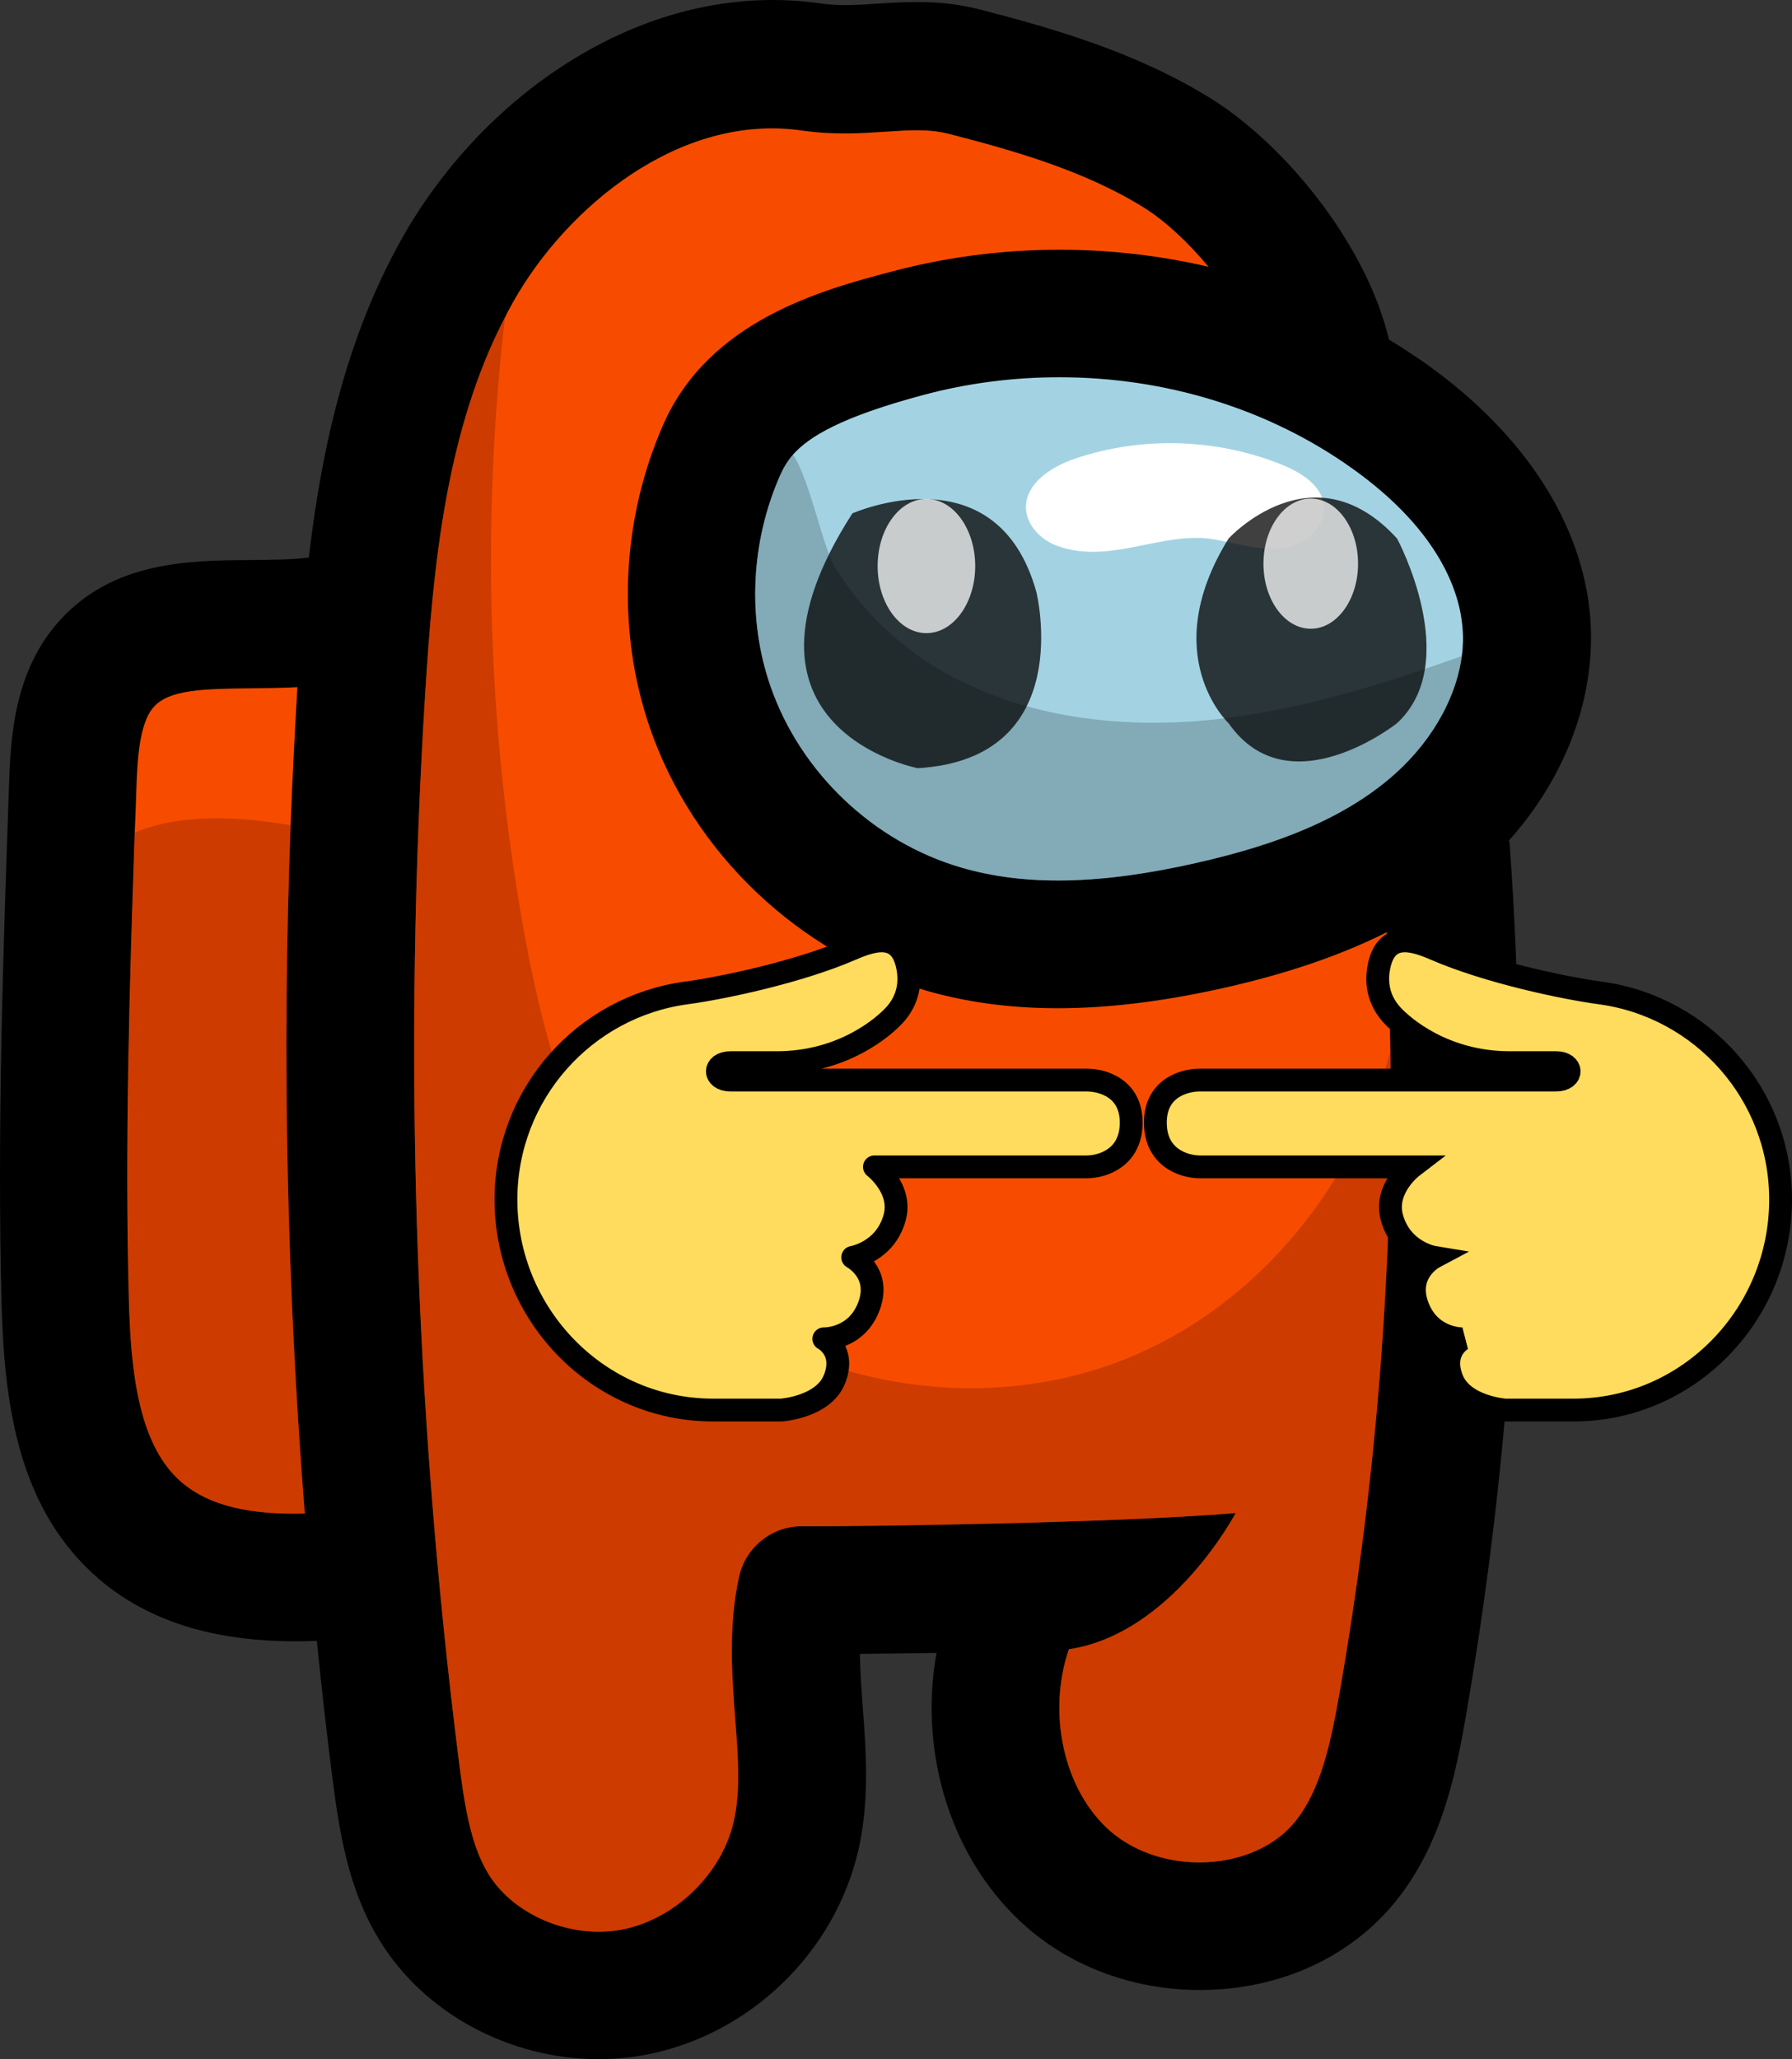 <?xml version="1.0" encoding="UTF-8" standalone="no"?>
<!-- Generator: Adobe Illustrator 24.3.0, SVG Export Plug-In . SVG Version: 6.00 Build 0)  -->

<svg
   version="1.1"
   id="Layer_1"
   x="0px"
   y="0px"
   viewBox="0 0 785.38 902.307"
   xml:space="preserve"
   sodipodi:docname="ferrisAmogusPlead.svg"
   inkscape:version="1.2.1 (9c6d41e410, 2022-07-14)"
   width="785.38"
   height="902.307"
   inkscape:export-filename="/home/federico/ferrisAmogus.png"
   inkscape:export-xdpi="70.489998"
   inkscape:export-ydpi="70.489998"
   xmlns:inkscape="http://www.inkscape.org/namespaces/inkscape"
   xmlns:sodipodi="http://sodipodi.sourceforge.net/DTD/sodipodi-0.dtd"
   xmlns="http://www.w3.org/2000/svg"
   xmlns:svg="http://www.w3.org/2000/svg"><rect x="0" y="0" width="785.38" height="902.307" fill="#333333" stroke="none"/><defs
   id="defs23">
	
	
	
	
	
	
</defs><sodipodi:namedview
   id="namedview21"
   pagecolor="#ffffff"
   bordercolor="#666666"
   borderopacity="1.0"
   inkscape:pageshadow="2"
   inkscape:pageopacity="0.0"
   inkscape:pagecheckerboard="0"
   showgrid="false"
   inkscape:zoom="0.802"
   inkscape:cx="4.3640898"
   inkscape:cy="432.66833"
   inkscape:window-width="1920"
   inkscape:window-height="995"
   inkscape:window-x="0"
   inkscape:window-y="0"
   inkscape:window-maximized="1"
   inkscape:current-layer="Layer_1"
   fit-margin-top="0"
   fit-margin-left="0"
   fit-margin-right="0"
   fit-margin-bottom="0"
   inkscape:showpageshadow="2"
   inkscape:deskcolor="#d1d1d1" />
<style
   type="text/css"
   id="style2">
	.st0{fill:#484C4D;}
	.st1{fill:#3F5AA8;}
	.st2{fill:#A3D3E3;}
	.st3{opacity:0.5;fill:#666766;}
	.st4{opacity:0.45;fill:#5B7882;}
	.st5{fill:#FFFFFF;}
</style>

<path
   d="m 661.053,368.607 c 25.4,-28.3 38.6,-63.6 35.9,-98.1 -3.3,-40.9 -28.7,-80.2 -71.7,-110.9 v 0 c -5.4,-3.8 -10.9,-7.4 -16.5,-10.8 -5.1,-21.3 -16,-40.4 -25.5,-54 -14.9,-21.3 -33.9,-39.9 -52,-51.3 -33,-20.6 -69.6,-31 -101.2,-39.2 -17.7,-4.6 -32.5,-3.5 -45.6,-2.7 -8.9,0.6 -16.6,1.1 -24.8,-0.1 -36.1,-5.2 -73.4,3.1 -108,24.2 -30.6,18.6 -57.4,46.6 -75.5,78.8 -24.6,43.7 -35.3,92.7 -40.8,139.8 -7.7,1 -16.5,1 -25.6,1.1 -26.7,0.2 -60,0.4 -83.6,26.5 -20.4,22.5 -21.5,52.4 -22.2,72.2 -2.6,73.8 -5.2,150.2 -3.3,225.8 1.1,44 6.8,88.9 39.9,119.5 25.6,23.7 58.9,29.8 89,29.8 3.1,0 6.2,-0.1 9.3,-0.2 2,19.7 4.2,39.4 6.7,59.1 3.2,25.2 7.1,49.6 20.6,71.8 19.7,32.5 57.4,52.4 96.1,52.4 6.7,0 13.4,-0.6 20.1,-1.8 45.8,-8.4 83.5,-44.6 93.9,-90 4.9,-21.7 3.3,-43.2 1.9,-62.2 -0.6,-8.1 -1.2,-16.1 -1.3,-23.6 9.7,-0.1 21.2,-0.2 33.6,-0.4 -8,44.4 6.6,91.7 40,120.6 20.3,17.5 47.3,27.1 75.3,27.1 3.8,0 7.6,-0.2 11.4,-0.5 30.5,-2.8 57.1,-16.6 74.8,-38.7 19.5,-24.4 25.9,-53.9 30.7,-82 21.8,-126.1 28.2,-254.7 18.9,-382.2 z"
   id="path6" /><path
   class="st1"
   d="m 609.353,460.707 c -0.2,-17.4 -0.8,-34.8 -1.6,-52.2 -20.1,10.1 -43.5,18.1 -71.4,24.4 -26.4,5.9 -50.5,8.9 -72.8,8.9 -20.7,0 -39.8,-2.6 -57.6,-7.7 -55.8,-16.2 -102.2,-60.3 -121.1,-115.1 -14.7,-42.6 -12.6,-91.2 5.9,-133.1 20.1,-45.6 69.8,-58.9 99.6,-66.8 46,-12.3 94.2,-12.7 139.3,-2.2 -8.9,-10.7 -18.9,-20 -28.1,-25.8 -26.2,-16.4 -57.9,-25.3 -85.5,-32.4 -8.9,-2.3 -17.3,-1.7 -27.9,-1 -10.6,0.7 -22.5,1.5 -36.6,-0.5 -53.6,-7.8 -103.2,33.5 -126.6,75 -1.2,2.2 -2.4,4.3 -3.5,6.6 -25.9,49.7 -31.6,108.7 -35.1,165 -9.7,155.5 -4.8,312.8 14.7,467.4 2.5,19.6 5.1,36.9 12.9,49.8 11,18.1 36,28.7 58.2,24.6 23.3,-4.3 44.1,-24.2 49.4,-47.4 3.1,-13.5 1.9,-29.1 0.6,-45.6 -1.4,-18.9 -3,-40.3 1.8,-61.9 2.8,-12.4 13.6,-21.4 26.3,-21.9 h 0.9 c 0.4,0 0.7,0 1.1,0 22.6,0.1 134.9,-1.3 189.3,-5.8 0,0 -27.8,52.9 -73.1,59.7 -9.6,28 -2.3,62 18.4,79.9 11.4,9.8 28.2,14.8 44.9,13.2 15,-1.4 28.2,-7.9 36.1,-17.9 11.2,-14.1 15.5,-34.8 19.3,-56.6 16.2,-92.6 23.5,-186.7 22.2,-280.6 z m -482,-99.2 c 0.8,-20.2 1.8,-40.3 3,-60.4 -7,0.4 -13.8,0.4 -20.4,0.5 -22,0.2 -35.9,0.8 -42.5,8.1 -6.7,7.3 -7.3,24.9 -7.7,36.5 -0.2,6.2 -0.4,12.4 -0.7,18.6 -2.3,67.2 -4.4,136.2 -2.6,203.8 0.8,31.7 4.1,63.3 21.9,79.8 13.3,12.3 33.4,15.4 55.2,14.8 -7.9,-100.3 -10,-201.2 -6.2,-301.7 z"
   id="path8"
   style="fill:#f74c00" /><path
   class="st2"
   d="m 640.653,287.507 c -2.6,19.5 -14.5,39.7 -32.9,54.7 -19.7,16.2 -46.3,27.6 -83.8,36 -42,9.5 -74.6,10.1 -102.5,2 -38.6,-11.2 -70.7,-41.7 -83.8,-79.6 -10.2,-29.4 -8.6,-63.1 4.2,-92.2 1.3,-3 3,-6 5.7,-9.2 7.1,-8 21.5,-16.6 57,-26.1 19.7,-5.3 39.8,-7.8 59.8,-7.8 46.2,0 91.5,13.7 128.2,39.9 39.5,28.1 47.3,55.7 48.4,69.7 0.4,4.1 0.3,8.4 -0.3,12.6 z"
   id="path10" /><path
   class="st3"
   d="m 133.653,663.207 c -21.8,0.6 -41.9,-2.5 -55.2,-14.8 -17.9,-16.5 -21.1,-48.1 -21.9,-79.8 -1.8,-67.6 0.3,-136.6 2.6,-203.8 20.2,-8.4 44.8,-7.1 68.2,-3.2 -3.8,100.4 -1.7,201.3 6.3,301.6 z m 475.7,-202.5 c -15.7,57.9 -56.6,109.2 -111.7,133 -72.2,31.3 -164.3,11.1 -214.2,-49.6 -32,-38.9 -45.6,-89.6 -54.4,-139.2 -15.4,-87.7 -18,-177.7 -7.7,-266.1 -25.8,49.7 -31.5,108.7 -35,165 -9.7,155.5 -4.8,312.8 14.7,467.4 2.5,19.6 5.1,36.9 12.9,49.8 11,18.1 36,28.7 58.2,24.6 23.3,-4.3 44.1,-24.2 49.4,-47.4 3.1,-13.5 1.9,-29.1 0.6,-45.6 -1.4,-18.9 -3,-40.3 1.8,-61.9 2.8,-12.4 13.6,-21.4 26.3,-21.9 h 0.9 c 0.4,0 0.7,0 1.1,0 22.6,0.1 134.9,-1.3 189.3,-5.8 0,0 -27.8,52.9 -73.1,59.7 -9.6,28 -2.3,62 18.4,79.9 11.4,9.8 28.2,14.8 44.9,13.2 15,-1.4 28.2,-7.9 36.1,-17.9 11.2,-14.1 15.5,-34.8 19.3,-56.6 16.2,-92.6 23.5,-186.7 22.2,-280.6 z"
   id="path12"
   style="fill:#a52b00;fill-opacity:1" /><path
   class="st4"
   d="m 640.653,287.507 c -2.6,19.5 -14.5,39.7 -32.9,54.7 -19.7,16.2 -46.3,27.6 -83.8,36 -42,9.5 -74.6,10.1 -102.5,2 -38.6,-11.2 -70.7,-41.7 -83.8,-79.6 -10.2,-29.4 -8.6,-63.1 4.2,-92.2 1.3,-3 3,-6 5.7,-9.2 7.4,11.1 13,40.2 18.1,48.8 10.8,17.9 26.2,33.3 44.1,44.2 37.8,23 84.3,28 128.2,22.4 35.3,-4.5 69.3,-15.2 102.7,-27.1 z"
   id="path14" /><path
   class="st5"
   d="m 463.353,239.207 c -7.1,-2.6 -13.4,-8.9 -13.7,-16.5 -0.3,-11 11.3,-18.3 21.7,-21.8 29.4,-9.9 62.4,-8.8 91.1,3 8.2,3.4 17,9 17.8,17.8 0.9,9.8 -9.3,17.6 -19.2,18.6 -9.8,1 -19.5,-2.4 -29.2,-4 -22.5,-3.7 -45.3,11.3 -68.5,2.9 z"
   id="path16" />
<g
   transform="translate(538.432,314.185)"
   id="g17017"
   style="clip-rule:evenodd;fill:#000000;fill-opacity:0.75;fill-rule:evenodd;stroke-linejoin:round;stroke-miterlimit:1.414"><path
     d="m 0,-78.192 c 0,0 36.935,-40.443 73.871,0 0,0 29.022,53.927 0,80.887 0,0 -47.487,37.748 -73.871,0 0,0 -31.658,-29.659 0,-80.887"
     style="fill:#000000;fill-opacity:0.75;fill-rule:nonzero"
     id="path17015" /></g><g
   transform="translate(565.196,246.993)"
   id="g17021"
   style="clip-rule:evenodd;fill:#ffffff;fill-opacity:0.75;fill-rule:evenodd;stroke-linejoin:round;stroke-miterlimit:1.414"><path
     d="m 30,0.004 c 0,15.746 -9.282,28.514 -20.732,28.514 -11.448,0 -20.73,-12.768 -20.73,-28.514 0,-15.75 9.282,-28.518 20.73,-28.518 11.45,0 20.732,12.768 20.732,28.518"
     style="fill:#ffffff;fill-opacity:0.75;fill-rule:nonzero"
     id="path17019" /></g><g
   transform="translate(373.583,308.56)"
   id="g17025"
   style="clip-rule:evenodd;fill:#000000;fill-opacity:0.5;fill-rule:evenodd;stroke-linejoin:round;stroke-miterlimit:1.414"><path
     d="m 0,-83.609 c 0,0 63.355,-28.052 80.648,34.562 0,0 18.114,72.98 -52.03,77.099 0,0 -89.444,-17.228 -28.618,-111.661"
     style="fill:#000000;fill-opacity:0.75;fill-rule:nonzero"
     id="path17023" /></g><g
   transform="translate(427.403,248.028)"
   id="g17029"
   style="clip-rule:evenodd;fill:#ffffff;fill-opacity:0.75;fill-rule:evenodd;stroke-linejoin:round;stroke-miterlimit:1.414"><path
     d="m 0,0.002 c 0,16.239 -9.572,29.409 -21.381,29.409 -11.804,0 -21.379,-13.17 -21.379,-29.409 0,-16.244 9.575,-29.411 21.379,-29.411 C -9.572,-29.409 0,-16.242 0,0.002"
     style="fill:#ffffff;fill-opacity:0.75;fill-rule:nonzero"
     id="path17027" /></g><path
   stroke-width="7.612"
   id="path218"
   d="m 659.698,617.885 c 0,0 -18.542,-1.271 -23.352,-13.64 -4.917,-12.628 4.734,-17.575 4.734,-17.575 0,0 -14.569,0.449 -19.958,-14.774 -5.085,-14.348 7.292,-20.932 7.292,-20.932 0,0 -14.241,-2.337 -18.397,-17.446 -3.501,-12.719 8.875,-22.195 8.875,-22.195 h -92.923 c -7.3,0 -19.6,-4.126 -19.608,-19.356 -0.015,-15.223 12.628,-18.702 19.608,-18.702 h 156.038 c 7.612,0 7.612,-7.612 0,-7.612 H 661.715 c -28.863,0 -46.758,-15.512 -51.698,-20.94 -4.948,-5.427 -7.459,-12.689 -5.587,-21.465 3.159,-14.888 14.614,-11.638 24.334,-7.421 23.429,10.177 56.813,17.157 72.6,19.28 44.589,6.021 78.971,44.216 79.016,90.457 0.03,50.435 -40.326,92.283 -90.761,92.321 z"
   fill="#ffdc5d"
   style="stroke:#000000;stroke-width:10;stroke-dasharray:none;stroke-opacity:1" /><path
   clip-rule="evenodd"
   fill-rule="evenodd"
   stroke-width="7.612"
   stroke-linejoin="round"
   stroke-miterlimit="1.414"
   id="path218-4"
   d="m 342.426,617.885 c 0,0 18.542,-1.271 23.352,-13.64 4.917,-12.628 -4.734,-17.575 -4.734,-17.575 0,0 14.569,0.449 19.958,-14.774 5.085,-14.348 -7.292,-20.932 -7.292,-20.932 0,0 14.241,-2.337 18.397,-17.446 3.501,-12.719 -8.875,-22.195 -8.875,-22.195 h 92.923 c 7.3,0 19.6,-4.126 19.608,-19.356 0.015,-15.223 -12.628,-18.702 -19.608,-18.702 H 320.116 c -7.612,0 -7.612,-7.612 0,-7.612 h 20.293 c 28.863,0 46.758,-15.512 51.698,-20.94 4.948,-5.427 7.459,-12.689 5.587,-21.465 -3.159,-14.888 -14.614,-11.638 -24.334,-7.421 -23.429,10.177 -56.813,17.157 -72.6,19.28 -44.589,6.021 -78.971,44.216 -79.016,90.457 -0.03,50.435 40.326,92.283 90.761,92.321 z"
   fill="#ffdc5d"
   style="stroke:#000000;stroke-width:10;stroke-dasharray:none;stroke-opacity:1" /></svg>
